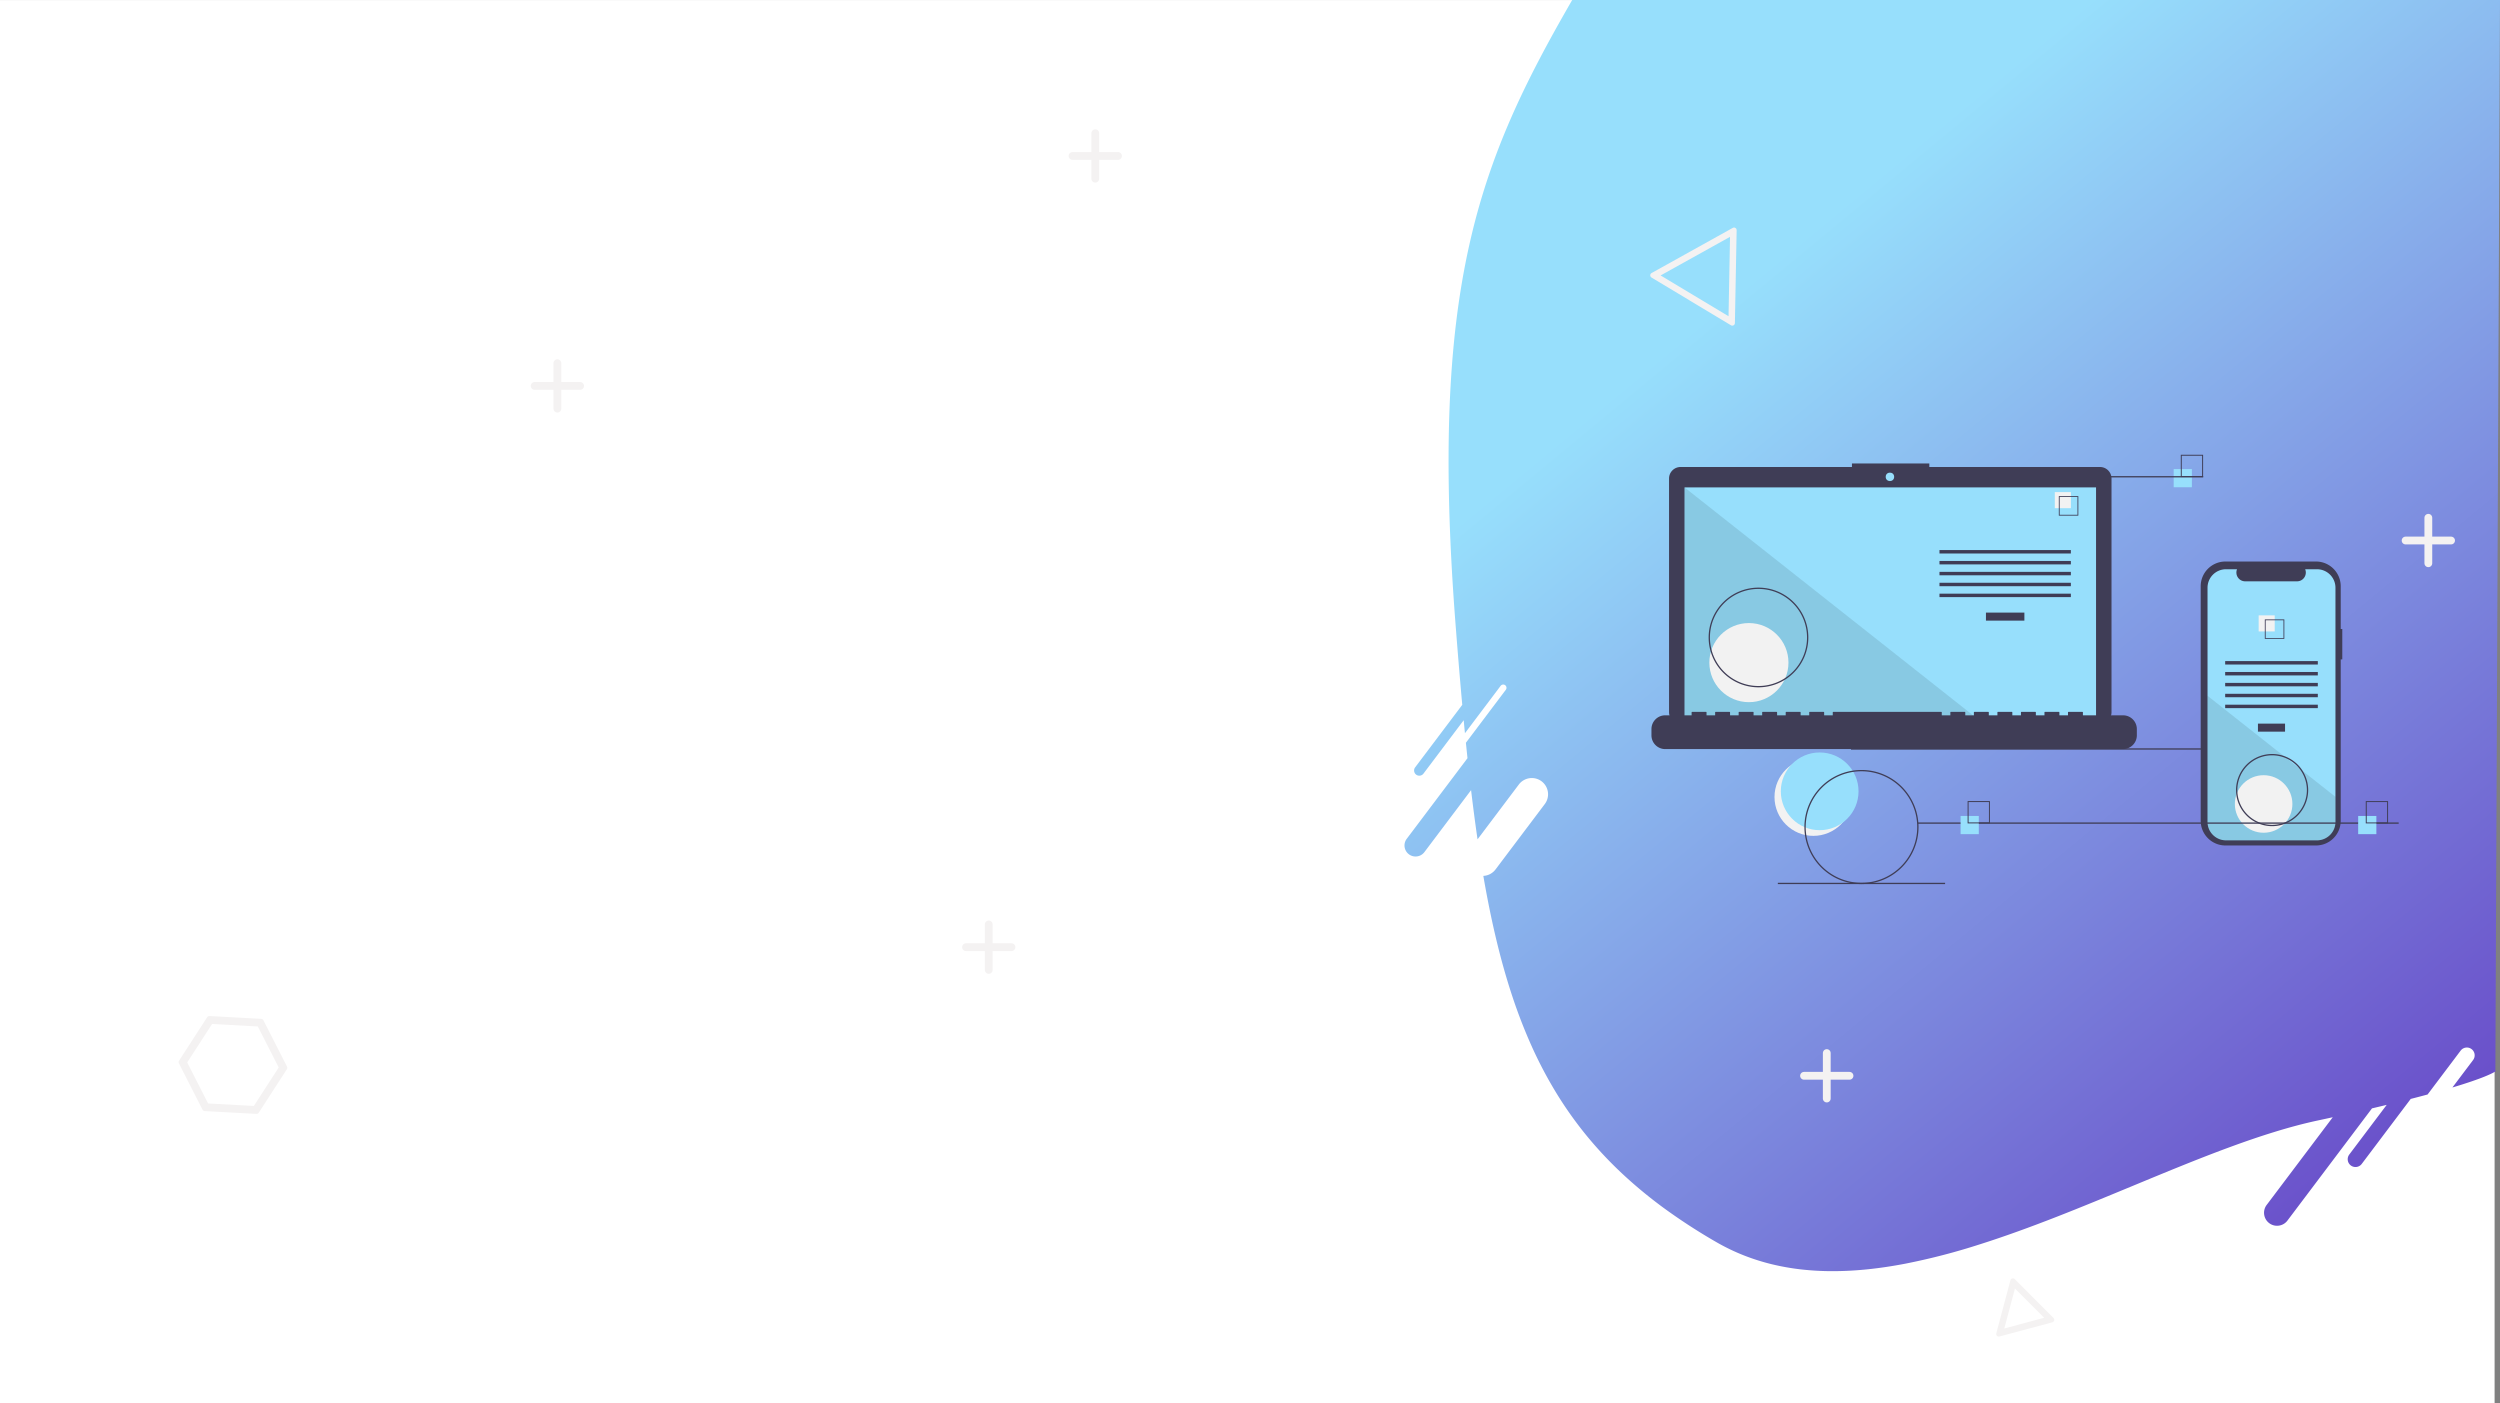 <svg xmlns="http://www.w3.org/2000/svg" xmlns:xlink="http://www.w3.org/1999/xlink" width="1924.158" height="1080" viewBox="0 0 1924.158 1080"><rect x="0" y="0" width="1924.158" height="1080" fill="#808080" stroke="none"/><defs><linearGradient id="a" x1="0.318" y1="0.217" x2="0.942" y2="1.087" gradientUnits="objectBoundingBox"><stop offset="0" stop-color="#97dffc"/><stop offset="1" stop-color="#6236c1"/></linearGradient></defs><g transform="translate(0 0.036)"><rect width="1920" height="1079.963" fill="#fff"/><path d="M469.557,978.368a215.47,215.47,0,0,1-23.538-1.257,184.5,184.5,0,0,1-22.83-3.956,166.018,166.018,0,0,1-22.024-6.934,159.246,159.246,0,0,1-21.118-10.191,447.738,447.738,0,0,1-38.887-25.1A351.355,351.355,0,0,1,308.085,903.8a303.92,303.92,0,0,1-27.817-29.58,295.857,295.857,0,0,1-23.114-32.476,325.33,325.33,0,0,1-18.963-35.809,399.831,399.831,0,0,1-15.366-39.578c-8.805-26.638-16.054-56.8-22.159-92.217a12.479,12.479,0,0,0,9.386-4.964l37.913-50.313a12.5,12.5,0,0,0-9.976-20.028,12.614,12.614,0,0,0-5.5,1.266,12.366,12.366,0,0,0-4.5,3.713L196.209,646c-1.723-11.845-3.4-24.584-4.974-37.863l-35.941,47.7a8.418,8.418,0,0,1-3.059,2.525,8.588,8.588,0,0,1-3.74.861,8.5,8.5,0,0,1-6.786-13.622l46.766-62.06c-.41-3.861-.823-7.854-1.228-11.868l30.738-40.789a2.5,2.5,0,1,0-4-3.011l-27.472,36.455c-.342-3.487-.665-6.85-.962-10l-30.968,41.1a4,4,0,1,1-6.4-4.819l36.267-48.129c-1.626-17.925-3.3-37.949-5.109-61.214-2.5-32.127-4.156-62.495-4.918-90.26-.75-27.331-.666-53.285.25-77.14,1.772-46.088,6.642-86.636,14.889-123.96a520.1,520.1,0,0,1,14.079-51.34c5.211-15.787,11.141-31.245,18.129-47.257,6.336-14.521,13.5-29.383,21.9-45.435,7.213-13.785,15.281-28.36,25.39-45.871H983.158l-3.576,824.653c-2.088,1.363-9.486,5.292-33.056,12.344l15.926-21.134a6,6,0,1,0-9.591-7.228L927.416,842.4c-4.122,1.109-8.487,2.253-12.975,3.4l-37.7,50.025a6,6,0,1,1-9.59-7.228l28.8-38.215c-3.794.914-7.6,1.817-11.312,2.685l-65.092,86.379a9.892,9.892,0,0,1-3.6,2.97,10.1,10.1,0,0,1-4.4,1.014,9.912,9.912,0,0,1-6.013-2.015,10.016,10.016,0,0,1-1.969-14.011L854.44,859.9c-4.16.91-8.047,1.753-11.551,2.5-10.453,2.244-21.432,5.151-33.563,8.889-10.84,3.34-22.376,7.277-35.269,12.037-24.016,8.866-48.437,18.985-74.292,29.7l0,0c-38.247,15.848-77.8,32.235-116.693,44.6a503.411,503.411,0,0,1-57.744,15.006c-9.7,1.861-19.19,3.286-28.2,4.234A264.708,264.708,0,0,1,469.557,978.368ZM979.58,825.727h0l.006-1.074c.185-.122.336-.226.46-.32a2.542,2.542,0,0,0-.462,1.393Zm.468-1.4h0a1.042,1.042,0,0,1,.383-.368s.006,0,.008,0c.007.023-.092.141-.388.364Z" transform="translate(941 -0.037)" fill="url(#a)"/><g transform="translate(127.559 102.5)"><g transform="translate(697.941)"><line y2="35" transform="translate(17.5 0)" fill="none" stroke="#f4f2f2" stroke-linecap="round" stroke-width="6"/><line x1="35" transform="translate(0 17.5)" fill="none" stroke="#f4f2f2" stroke-linecap="round" stroke-width="6"/></g><g transform="translate(318.941 176.992) rotate(90)"><line y2="35" transform="translate(17.5 0)" fill="none" stroke="#f4f2f2" stroke-linecap="round" stroke-width="6"/><line x1="35" transform="translate(0 17.5)" fill="none" stroke="#f4f2f2" stroke-linecap="round" stroke-width="6"/></g><g transform="translate(650.941 608.974) rotate(90)"><line y2="35" transform="translate(17.5 0)" fill="none" stroke="#f4f2f2" stroke-linecap="round" stroke-width="6"/><line x1="35" transform="translate(0 17.5)" fill="none" stroke="#f4f2f2" stroke-linecap="round" stroke-width="6"/></g><g transform="translate(1260.941 707.963)"><line y2="35" transform="translate(17.5 0)" fill="none" stroke="#f4f2f2" stroke-linecap="round" stroke-width="6"/><line x1="35" transform="translate(0 17.5)" fill="none" stroke="#f4f2f2" stroke-linecap="round" stroke-width="6"/></g><g transform="translate(1175.597 51.003) rotate(31)" fill="none" stroke-linecap="round"><path d="M37.4,3.012a2,2,0,0,1,3.467,0L76.539,65a2,2,0,0,1-1.733,3H3.458a2,2,0,0,1-1.733-3Z" stroke="none"/><path d="M 39.132 10.024 L 8.646 63 L 69.618 63 L 39.132 10.024 M 39.132 2.01 C 39.807 2.01 40.481 2.344 40.866 3.012 L 76.539 65.002 C 77.306 66.336 76.344 68 74.806 68 L 3.458 68 C 1.92 68 0.958 66.336 1.725 65.002 L 37.399 3.012 C 37.783 2.344 38.458 2.01 39.132 2.01 Z" stroke="none" fill="#f4f2f2"/></g><g transform="matrix(0.454, 0.891, -0.891, 0.454, 65.043, 662.833)" fill="none" stroke-linecap="round" stroke-linejoin="round"><path d="M62.358,0a2,2,0,0,1,1.73,1L84.1,35.5a2,2,0,0,1,0,2.007L64.088,72a2,2,0,0,1-1.73,1H22.322a2,2,0,0,1-1.73-1L.582,37.5a2,2,0,0,1,0-2.007L20.592,1a2,2,0,0,1,1.73-1Z" stroke="none"/><path d="M 24.626 6 L 6.936 36.5 L 24.626 67 L 60.054 67 L 77.744 36.5 L 60.054 6 L 24.626 6 M 22.322 0 L 62.358 0 C 63.071 0 63.73 0.38 64.088 0.997 L 84.098 35.497 C 84.458 36.117 84.458 36.883 84.098 37.503 L 64.088 72.003 C 63.73 72.62 63.071 73 62.358 73 L 22.322 73 C 21.609 73 20.95 72.62 20.592 72.003 L 0.582 37.503 C 0.222 36.883 0.222 36.117 0.582 35.497 L 20.592 0.997 C 20.95 0.38 21.609 0 22.322 0 Z" stroke="none" fill="#f4f2f2"/></g><g transform="translate(1758.941 295.983) rotate(90)"><line y2="35" transform="translate(17.5 0)" fill="none" stroke="#f4f2f2" stroke-linecap="round" stroke-width="6"/><line x1="35" transform="translate(0 17.5)" fill="none" stroke="#f4f2f2" stroke-linecap="round" stroke-width="6"/></g><g transform="matrix(0.966, -0.259, 0.259, 0.966, 1396.988, 885.85)" fill="none" stroke-linecap="round"><path d="M22.785,3.012a2,2,0,0,1,3.467,0l21.06,36.6a2,2,0,0,1-1.733,3H3.458a2,2,0,0,1-1.733-3Z" stroke="none"/><path d="M 24.519 10.024 L 8.646 37.607 L 40.392 37.607 L 24.519 10.024 M 24.519 2.01 C 25.193 2.01 25.868 2.344 26.252 3.012 L 47.313 39.609 C 48.08 40.942 47.118 42.607 45.579 42.607 L 3.458 42.607 C 1.92 42.607 0.958 40.942 1.725 39.609 L 22.785 3.012 C 23.17 2.344 23.844 2.01 24.519 2.01 Z" stroke="none" fill="#f4f2f2"/></g></g><g transform="translate(1059 -5.037)"><g transform="translate(212.064 355.017)"><g transform="translate(153.56)"><rect width="14" height="14" transform="translate(248.376 11)" fill="#97dffc"/><path d="M854.579,139.893H837.415V122.728h17.165Zm-16.418-.746h15.672V123.475H838.161Z" transform="translate(-583.563 -122.728)" fill="#3f3d56"/><rect width="128.736" height="1.01" transform="translate(142.367 16.429)" fill="#3f3d56"/><rect width="370.053" height="1.01" transform="translate(0 225.941)" fill="#3f3d56"/></g><g transform="translate(0 6.709)"><path d="M388.9,138.725H257.555v-2.707H198v2.707H66.111a8.885,8.885,0,0,0-8.885,8.885V327.463a8.885,8.885,0,0,0,8.885,8.885H388.9a8.885,8.885,0,0,0,8.885-8.885V147.61a8.885,8.885,0,0,0-8.885-8.885Z" transform="translate(-43.69 -136.018)" fill="#3f3d56"/><rect width="316.737" height="178.672" transform="translate(25.447 18.409)" fill="#97dffc"/><path d="M276.561,228.426H50.406V49.754Z" transform="translate(-24.959 -31.345)" opacity="0.1"/><circle cx="30.446" cy="30.446" r="30.446" transform="translate(44.561 122.819)" fill="#f2f2f2"/><rect width="29.587" height="6.182" transform="translate(257.448 114.768)" fill="#3f3d56"/><rect width="101.125" height="2.65" transform="translate(221.679 66.634)" fill="#3f3d56"/><rect width="101.125" height="2.65" transform="translate(221.679 75.025)" fill="#3f3d56"/><rect width="101.125" height="2.65" transform="translate(221.679 83.415)" fill="#3f3d56"/><rect width="101.125" height="2.65" transform="translate(221.679 91.805)" fill="#3f3d56"/><rect width="101.125" height="2.65" transform="translate(221.679 100.195)" fill="#3f3d56"/><rect width="12.365" height="12.365" transform="translate(310.439 22.034)" fill="#f2f2f2"/><path d="M666.469,200.8H651.455V185.785h15.014Zm-14.361-.653h13.709V186.438H652.108Z" transform="translate(-337.924 -160.66)" fill="#3f3d56"/><path d="M393.4,517.343H362.492v-2.227a.442.442,0,0,0-.442-.442h-10.6a.442.442,0,0,0-.442.442v2.227h-6.624v-2.227a.442.442,0,0,0-.442-.442h-10.6a.442.442,0,0,0-.442.442v2.227h-6.624v-2.227a.442.442,0,0,0-.442-.442h-10.6a.442.442,0,0,0-.442.442v2.227h-6.624v-2.227a.442.442,0,0,0-.442-.442h-10.6a.442.442,0,0,0-.442.442v2.227h-6.624v-2.227a.442.442,0,0,0-.442-.442h-10.6a.442.442,0,0,0-.442.442v2.227h-6.624v-2.227a.442.442,0,0,0-.442-.442h-10.6a.442.442,0,0,0-.442.442v2.227H253.86v-2.227a.442.442,0,0,0-.442-.442H170.4a.442.442,0,0,0-.442.442v2.227h-6.624v-2.227a.442.442,0,0,0-.442-.442h-10.6a.442.442,0,0,0-.442.442v2.227h-6.624v-2.227a.442.442,0,0,0-.442-.442h-10.6a.442.442,0,0,0-.442.442v2.227h-6.624v-2.227a.442.442,0,0,0-.442-.442h-10.6a.442.442,0,0,0-.442.442v2.227h-6.624v-2.227a.442.442,0,0,0-.442-.442h-10.6a.442.442,0,0,0-.442.442v2.227H90.913v-2.227a.442.442,0,0,0-.442-.442h-10.6a.442.442,0,0,0-.442.442v2.227H72.807v-2.227a.442.442,0,0,0-.442-.442h-10.6a.442.442,0,0,0-.442.442v2.227H41.013a10.6,10.6,0,0,0-10.6,10.6v4.792a10.6,10.6,0,0,0,10.6,10.6H393.4a10.6,10.6,0,0,0,10.6-10.6v-4.792a10.6,10.6,0,0,0-10.6-10.6Z" transform="translate(-30.415 -323.511)" fill="#3f3d56"/><circle cx="3.249" cy="3.249" r="3.249" transform="translate(180.296 7.039)" fill="#97dffc"/><path d="M155.954,402.008a38.368,38.368,0,1,1,38.368-38.368A38.368,38.368,0,0,1,155.954,402.008Zm0-75.727a37.359,37.359,0,1,0,37.359,37.359A37.359,37.359,0,0,0,155.954,326.281Z" transform="translate(-73.578 -229.728)" fill="#3f3d56"/></g><g transform="translate(422.734 82.167)"><path d="M980.7,303.748h-1.2v-32.9a19.04,19.04,0,0,0-19.04-19.04h-69.7a19.04,19.04,0,0,0-19.04,19.04V451.324a19.04,19.04,0,0,0,19.04,19.04h69.7a19.04,19.04,0,0,0,19.04-19.04V327.164h1.2Z" transform="translate(-871.726 -251.811)" fill="#3f3d56"/><path d="M980.6,277.8v180.21a14.22,14.22,0,0,1-14.219,14.221h-70.03a14.218,14.218,0,0,1-14.216-14.219V277.8a14.218,14.218,0,0,1,14.215-14.216h8.5a6.755,6.755,0,0,0,6.255,9.3h39.928a6.754,6.754,0,0,0,6.255-9.3h9.1A14.218,14.218,0,0,1,980.6,277.8Z" transform="translate(-876.881 -257.639)" fill="#97dffc"/><rect width="20.862" height="6.182" transform="translate(44.057 124.765)" fill="#3f3d56"/><rect width="71.305" height="2.65" transform="translate(18.836 76.632)" fill="#3f3d56"/><rect width="71.305" height="2.65" transform="translate(18.836 85.022)" fill="#3f3d56"/><rect width="71.305" height="2.65" transform="translate(18.836 93.412)" fill="#3f3d56"/><rect width="71.305" height="2.65" transform="translate(18.836 101.803)" fill="#3f3d56"/><rect width="71.305" height="2.65" transform="translate(18.836 110.193)" fill="#3f3d56"/><rect width="12.365" height="12.365" transform="translate(44.614 41.446)" fill="#f2f2f2"/><path d="M969.474,340.032v15.014h15.014V340.032Zm14.363,14.363H970.125V340.683h13.712Z" transform="translate(-920.126 -295.494)" fill="#3f3d56"/><path d="M980.6,534.284v19.245a14.22,14.22,0,0,1-14.219,14.221h-70.03a14.219,14.219,0,0,1-14.216-14.219V456.492l59,46.613,1.01.8,10.975,8.668,1.025.813Z" transform="translate(-876.881 -353.159)" opacity="0.1"/><circle cx="22.147" cy="22.147" r="22.147" transform="translate(26.283 164.457)" fill="#f2f2f2"/><path d="M953.353,600.8a27.767,27.767,0,1,1,27.767-27.767A27.767,27.767,0,0,1,953.353,600.8Zm0-54.523a26.757,26.757,0,1,0,26.757,26.757A26.757,26.757,0,0,0,953.353,546.281Z" transform="translate(-898.395 -397.119)" fill="#3f3d56"/></g><g transform="translate(94.701 229.126)"><circle cx="29.909" cy="29.909" r="29.909" transform="translate(0 4.377)" fill="#f2f2f2"/><circle cx="29.909" cy="29.909" r="29.909" transform="translate(4.863)" fill="#97dffc"/><rect width="370.053" height="1.01" transform="translate(110.353 53.863)" fill="#3f3d56"/><rect width="14" height="14" transform="translate(143.235 48.874)" fill="#97dffc"/><path d="M529.579,667.893H512.415V650.728h17.165Zm-16.418-.746h15.672V651.475H513.161Z" transform="translate(-363.779 -613.295)" fill="#3f3d56"/><rect width="14" height="14" transform="translate(449.235 48.874)" fill="#97dffc"/><path d="M1136.579,667.893h-17.165V650.728h17.165Zm-16.418-.746h15.672V651.475h-15.672Z" transform="translate(-664.337 -613.295)" fill="#3f3d56"/><path d="M307.508,691.115a43.922,43.922,0,1,1,43.922-43.922A43.922,43.922,0,0,1,307.508,691.115Zm0-86.834a42.912,42.912,0,1,0,42.912,42.912,42.912,42.912,0,0,0-42.912-42.912Z" transform="translate(-240.571 -589.796)" fill="#3f3d56"/><rect width="128.736" height="1.01" transform="translate(2.569 100.309)" fill="#3f3d56"/></g></g></g></g></svg>